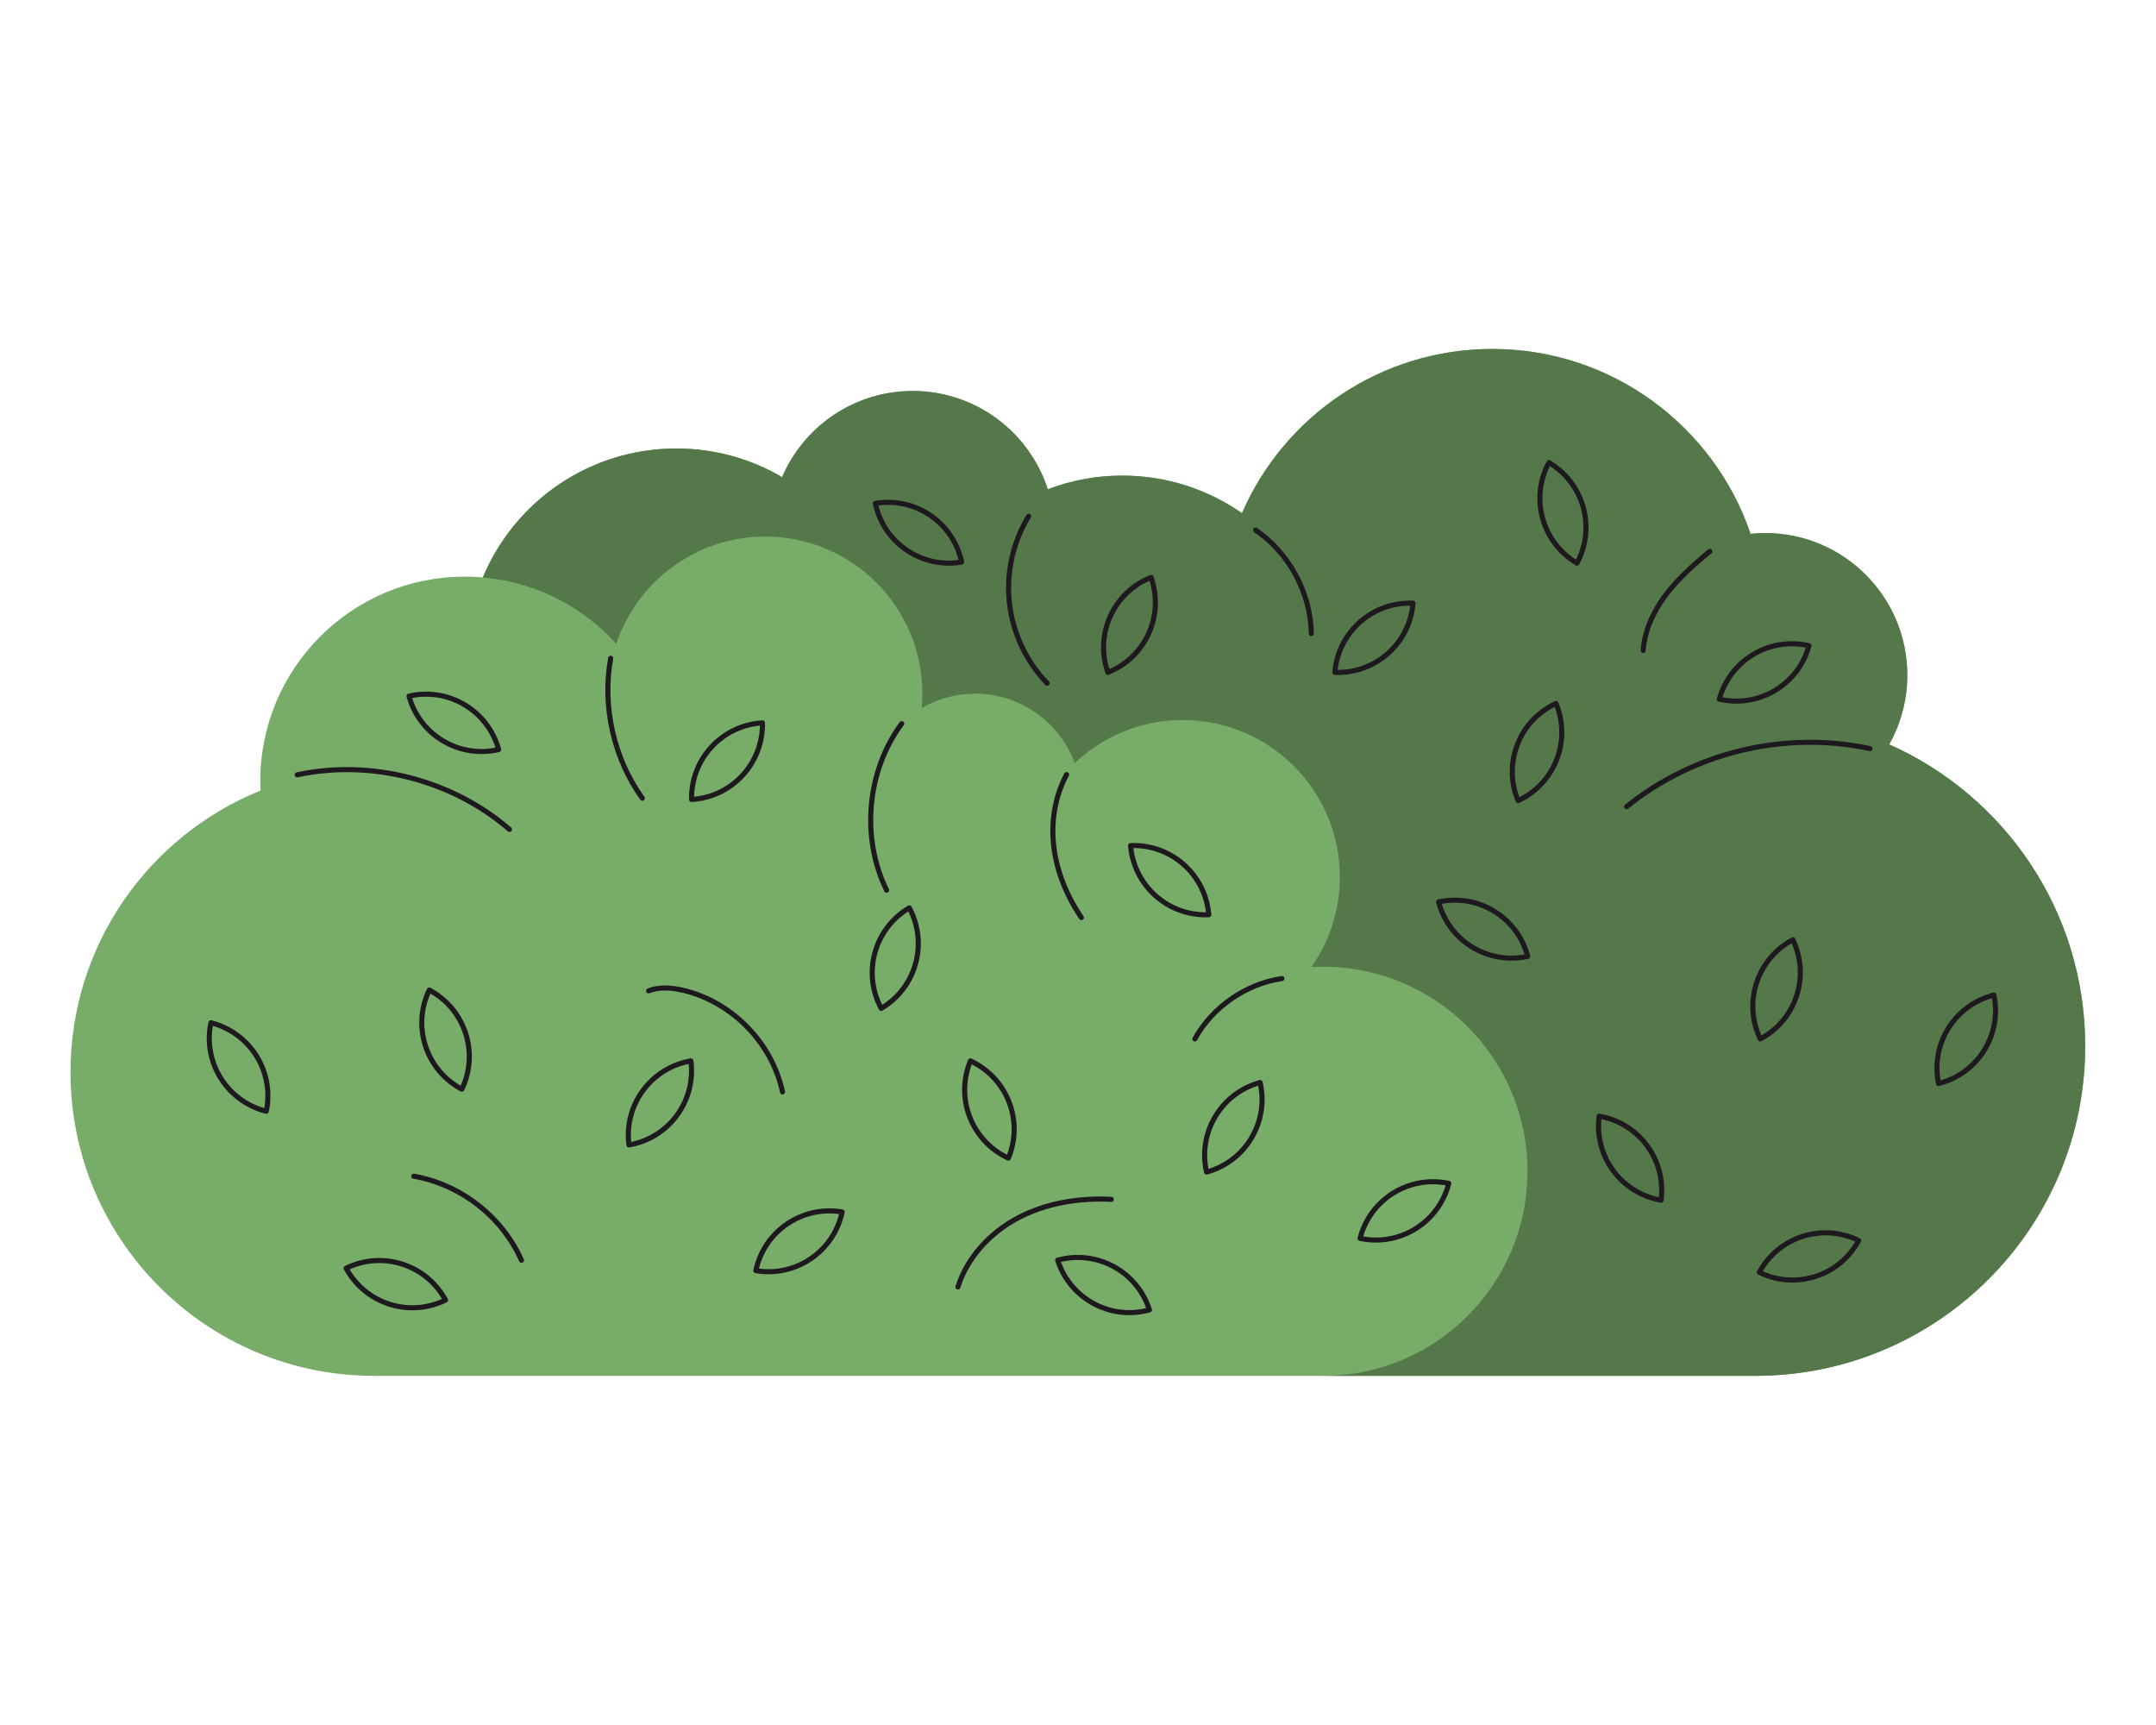 <?xml version="1.0" encoding="utf-8"?>
<!-- Generator: Adobe Illustrator 27.5.0, SVG Export Plug-In . SVG Version: 6.00 Build 0)  -->
<svg version="1.1" id="Capa_1" xmlns="http://www.w3.org/2000/svg" xmlns:xlink="http://www.w3.org/1999/xlink" x="0px" y="0px"
	 viewBox="0 0 2372 1898" style="enable-background:new 0 0 2372 1898;" xml:space="preserve">
<path style="fill:#78AC69;" d="M2078.514,818.889c12.612-22.545,19.87-48.49,19.87-76.161c0-86.332-69.986-156.318-156.32-156.318
	c-5.427,0-10.789,0.281-16.076,0.821c-40.317-118.259-152.275-203.355-284.18-203.355c-123.293,0-229.177,74.34-275.411,180.616
	c-37.338-26.019-82.7-41.322-131.66-41.322c-28.87,0-56.476,5.351-81.945,15.04c-20.328-62.729-79.163-108.12-148.664-108.12
	c-64.467,0-119.787,39.042-143.69,94.756c-34.157-20.001-73.886-31.516-116.327-31.516c-95.904,0-178.133,58.546-212.902,141.846
	c-6.54-0.572-13.157-0.868-19.845-0.868c-124.272,0-225.014,100.742-225.014,225.014c0,3.472,0.106,6.919,0.262,10.353
	c-122.537,49.498-209.038,169.498-209.038,309.771c0,184.486,149.556,334.041,334.042,334.041h571.958h471.924h475.71
	c200.439,0,362.925-162.487,362.925-362.926C2294.133,1002.588,2205.526,875.386,2078.514,818.889z"/>
<path style="fill:#55784B;" d="M2078.514,818.889c12.612-22.545,19.87-48.49,19.87-76.161c0-86.332-69.986-156.318-156.32-156.318
	c-5.427,0-10.789,0.281-16.076,0.821c-40.317-118.259-152.275-203.355-284.18-203.355c-123.293,0-229.177,74.34-275.411,180.616
	c-37.338-26.019-82.7-41.322-131.66-41.322c-28.87,0-56.476,5.351-81.945,15.04c-20.328-62.729-79.163-108.12-148.664-108.12
	c-64.467,0-119.787,39.042-143.69,94.756c-34.157-20.001-73.886-31.516-116.327-31.516c-95.904,0-178.133,58.546-212.902,141.846
	c58.086,5.077,109.844,32.22,146.846,73.003c22.942-68.535,87.616-117.946,163.872-117.946c95.446,0,172.821,77.375,172.821,172.821
	c0,5.366-0.279,10.666-0.759,15.908c17.285-10.054,37.315-15.908,58.752-15.908c50.333,0,93.125,31.803,109.703,76.363
	c30.972-29.337,72.764-47.366,118.791-47.366c95.447,0,172.821,77.374,172.821,172.82c0,36.82-11.551,70.924-31.176,98.961
	c4.178-0.231,8.381-0.372,12.617-0.372c124.272,0,225.015,100.742,225.015,225.014c0,124.273-100.743,225.014-225.015,225.014
	h475.71c200.439,0,362.925-162.487,362.925-362.926C2294.133,1002.588,2205.526,875.386,2078.514,818.889z"/>
<path style="fill:#1D191E;" d="M292.954,1225.259l-0.684-0.088c-21.612-5.463-39.993-18.825-51.762-37.629
	c-11.771-18.814-15.756-41.191-11.224-63.007c0.156-0.746,0.607-1.394,1.253-1.798c0.646-0.398,1.425-0.534,2.162-0.338
	c21.609,5.458,39.991,18.825,51.762,37.629c11.772,18.815,15.756,41.192,11.224,63.007c-0.155,0.746-0.607,1.395-1.253,1.798
	C293.986,1225.111,293.471,1225.259,292.954,1225.259z M234.196,1128.582c-3.317,19.474,0.561,39.247,11.041,55.997
	c10.478,16.745,26.569,28.876,45.538,34.41c3.318-19.474-0.561-39.247-11.041-55.997
	C269.253,1146.247,253.163,1134.111,234.196,1128.582z"/>
<path style="fill:#1D191E;" d="M453.7,1441.419c-8.775,0-17.573-1.357-26.122-4.091c-21.135-6.771-38.623-21.288-49.242-40.875
	c-0.362-0.67-0.436-1.455-0.204-2.179c0.232-0.724,0.749-1.323,1.432-1.655c20.026-9.778,42.692-11.439,63.825-4.679
	c21.13,6.771,38.617,21.287,49.242,40.881c0.363,0.67,0.436,1.455,0.204,2.179c-0.231,0.725-0.749,1.324-1.432,1.656
	C479.482,1438.477,466.618,1441.419,453.7,1441.419z M384.701,1396.376c10.031,17.012,25.76,29.611,44.577,35.635
	c18.823,6.03,38.942,4.902,56.988-3.116c-10.036-17.017-25.762-29.616-44.577-35.641
	C422.869,1387.225,402.75,1388.352,384.701,1396.376z"/>
<path style="fill:#1D191E;" d="M508.109,1201.002l-1.31-0.327c-19.676-10.475-34.325-27.851-41.251-48.932
	s-5.439-43.757,4.186-63.858c0.33-0.686,0.924-1.209,1.646-1.444c0.727-0.245,1.512-0.174,2.182,0.186
	c19.672,10.469,34.32,27.845,41.249,48.926c6.926,21.081,5.442,43.758-4.183,63.863c-0.33,0.686-0.923,1.209-1.645,1.443
	L508.109,1201.002z M473.533,1092.99c-7.885,18.117-8.854,38.244-2.685,57.01c6.166,18.771,18.885,34.404,35.978,44.313
	c7.885-18.117,8.852-38.25,2.683-57.016C503.343,1118.526,490.624,1102.898,473.533,1092.99z"/>
<path style="fill:#1D191E;" d="M529.754,829.516c-15.293,0-30.346-4.096-43.727-12.066c-19.059-11.357-32.827-29.442-38.762-50.925
	c-0.201-0.73-0.098-1.514,0.292-2.168c0.389-0.654,1.029-1.117,1.77-1.291c21.701-5.011,44.171-1.519,63.236,9.832
	c19.062,11.358,32.827,29.442,38.762,50.926c0.201,0.73,0.098,1.514-0.292,2.168c-0.389,0.654-1.029,1.117-1.77,1.291
	C542.792,828.775,536.249,829.516,529.754,829.516z M453.482,767.887c5.946,18.837,18.428,34.661,35.399,44.771
	c16.976,10.11,36.825,13.547,56.225,9.805c-5.943-18.837-18.425-34.655-35.398-44.77
	C492.735,767.576,472.871,764.128,453.482,767.887z"/>
<path style="fill:#1D191E;" d="M969.509,1112.099l-0.749-0.104c-0.733-0.201-1.351-0.697-1.711-1.367
	c-10.527-19.643-13.038-42.226-7.073-63.606c5.964-21.37,19.811-39.394,38.985-50.746c0.659-0.387,1.441-0.496,2.171-0.283
	c0.732,0.202,1.351,0.697,1.71,1.367c10.527,19.643,13.041,42.232,7.076,63.607c-5.964,21.369-19.812,39.388-38.988,50.746
	L969.509,1112.099z M965.348,1048.525L965.348,1048.525c-5.311,19.032-3.432,39.094,5.264,56.831
	c16.628-10.671,28.625-26.86,33.936-45.893c5.308-19.032,3.429-39.094-5.267-56.83
	C982.659,1013.303,970.661,1029.493,965.348,1048.525z"/>
<path style="fill:#1D191E;" d="M845.559,1401.757c-4.807,0-9.647-0.403-14.476-1.214c-0.752-0.125-1.416-0.555-1.844-1.182
	c-0.428-0.632-0.58-1.406-0.422-2.152c4.641-21.794,17.303-40.668,35.654-53.142c18.357-12.479,40.568-17.311,62.539-13.591
	c0.749,0.125,1.413,0.556,1.841,1.182c0.428,0.631,0.58,1.405,0.422,2.151c-4.646,21.8-17.308,40.674-35.655,53.137
	C879.304,1396.681,862.636,1401.757,845.559,1401.757z M834.943,1395.482c19.618,2.604,39.209-2.037,55.539-13.144
	c16.339-11.101,27.854-27.639,32.664-46.802c-19.564-2.582-39.193,2.037-55.537,13.138
	C851.265,1359.787,839.75,1376.325,834.943,1395.482z"/>
<path style="fill:#1D191E;" d="M691.987,1262.305c-0.591,0-1.171-0.191-1.653-0.545c-0.613-0.452-1.016-1.133-1.111-1.885
	c-2.871-22.105,2.797-44.111,15.96-61.978c13.163-17.862,32.506-29.796,54.463-33.598c0.744-0.164,1.514,0.048,2.13,0.501
	c0.612,0.452,1.016,1.133,1.111,1.885c2.87,22.099-2.797,44.106-15.96,61.972c-13.158,17.867-32.501,29.802-54.464,33.604
	L691.987,1262.305z M709.671,1201.209L709.671,1201.209c-11.717,15.906-17.082,35.33-15.247,55
	c19.332-4.075,36.294-14.953,48.014-30.864c11.717-15.906,17.082-35.325,15.247-54.995
	C738.358,1174.426,721.393,1185.303,709.671,1201.209z"/>
<path style="fill:#1D191E;" d="M760.836,882.283c-0.7,0-1.378-0.262-1.893-0.741c-0.558-0.518-0.882-1.237-0.896-1.999
	c-0.392-22.284,7.689-43.528,22.756-59.816c15.064-16.287,35.614-25.994,57.862-27.339c0.771-0.087,1.507,0.218,2.062,0.735
	c0.558,0.518,0.882,1.237,0.896,1.999c0.392,22.284-7.689,43.528-22.756,59.815c-15.061,16.287-35.61,25.994-57.862,27.34
	L760.836,882.283z M836.045,798.189c-19.667,1.901-37.732,10.823-51.146,25.329c-13.417,14.5-20.909,33.206-21.274,52.958
	c19.667-1.901,37.736-10.824,51.147-25.329C828.188,836.646,835.68,817.94,836.045,798.189z M782.851,821.623h0.055H782.851z"/>
<path style="fill:#1D191E;" d="M1109.425,1276.827l-1.174-0.262c-20.217-9.375-35.796-25.923-43.869-46.595
	c-8.067-20.667-7.825-43.392,0.686-63.994c0.289-0.702,0.852-1.253,1.563-1.53c0.7-0.272,1.498-0.256,2.187,0.071
	c20.217,9.375,35.796,25.923,43.866,46.595c8.07,20.667,7.828,43.398-0.683,63.994c-0.289,0.703-0.853,1.253-1.563,1.531
	L1109.425,1276.827z M1069.141,1170.874c-6.88,18.515-6.746,38.664,0.438,57.07c7.188,18.4,20.742,33.315,38.351,42.265
	c6.88-18.515,6.744-38.664-0.441-57.07C1100.304,1194.738,1086.749,1179.824,1069.141,1170.874z"/>
<path style="fill:#1D191E;" d="M1242.497,1446.768c-14.114,0-28.067-3.497-40.729-10.36c-19.506-10.579-33.99-28.092-40.789-49.319
	c-0.231-0.725-0.158-1.509,0.204-2.179c0.363-0.67,0.981-1.16,1.716-1.362c21.489-5.889,44.073-3.307,63.582,7.272
	c19.506,10.578,33.99,28.091,40.786,49.319c0.232,0.725,0.158,1.509-0.204,2.179c-0.363,0.67-0.981,1.16-1.716,1.362
	C1257.806,1445.744,1250.126,1446.768,1242.497,1446.768z M1167.247,1388.194c6.7,18.586,19.811,33.892,37.179,43.311
	c17.371,9.407,37.349,12.049,56.574,7.522c-6.697-18.581-19.809-33.887-37.177-43.305
	C1206.456,1386.309,1186.47,1383.673,1167.247,1388.194z"/>
<path style="fill:#1D191E;" d="M1327.449,1292.172l-1.43-0.398c-0.654-0.387-1.12-1.03-1.288-1.77
	c-4.982-21.723-1.455-44.177,9.927-63.22c11.379-19.043,29.486-32.781,50.98-38.686c0.727-0.191,1.52-0.088,2.168,0.294
	c0.654,0.392,1.119,1.035,1.288,1.776c4.982,21.723,1.458,44.176-9.927,63.219c-11.385,19.043-29.488,32.781-50.98,38.686
	L1327.449,1292.172z M1384.268,1194.313c-18.85,5.921-34.691,18.379-44.822,35.336c-10.135,16.951-13.607,36.801-9.889,56.209
	c18.847-5.915,34.685-18.373,44.822-35.336C1384.516,1233.565,1387.986,1213.716,1384.268,1194.313z M1337.052,1228.216h0.055
	H1337.052z"/>
<path style="fill:#1D191E;" d="M1326.506,1009.137c-21.01,0-41.063-7.555-56.809-21.49h-0.002
	c-16.619-14.702-26.784-35.03-28.62-57.239c-0.063-0.757,0.188-1.509,0.692-2.076c0.504-0.572,1.218-0.909,1.977-0.942
	c22.252-0.828,43.686,6.716,60.306,21.424c16.622,14.697,26.787,35.025,28.622,57.239c0.063,0.758-0.188,1.509-0.692,2.076
	c-0.504,0.572-1.218,0.91-1.977,0.943C1328.835,1009.115,1327.669,1009.137,1326.506,1009.137z M1273.391,983.475
	c14.721,13.019,33.472,20.084,53.118,20.084h0.305c-2.337-19.615-11.66-37.482-26.457-50.566
	c-14.721-13.024-33.472-20.089-53.118-20.089h-0.305C1249.268,952.513,1258.593,970.38,1273.391,983.475z"/>
<path style="fill:#1D191E;" d="M1513.775,1366.928c-6.006,0-12.049-0.632-18.052-1.906c-0.743-0.158-1.389-0.615-1.792-1.258
	c-0.4-0.648-0.517-1.432-0.329-2.168c5.558-21.582,19.011-39.901,37.874-51.585c18.866-11.684,41.26-15.557,63.057-10.927
	c0.744,0.158,1.392,0.616,1.792,1.258c0.401,0.648,0.518,1.432,0.33,2.168c-5.559,21.581-19.011,39.9-37.875,51.579
	C1545.109,1362.554,1529.582,1366.928,1513.775,1366.928z M1499.794,1360.131c19.46,3.394,39.252-0.376,56.049-10.78
	c16.796-10.398,29.001-26.435,34.616-45.375c-19.455-3.41-39.25,0.37-56.048,10.774
	C1517.614,1325.154,1505.408,1341.19,1499.794,1360.131z"/>
<path style="fill:#1D191E;" d="M560.497,915.173c-0.648,0-1.299-0.224-1.827-0.681c-62.155-53.872-150.721-76.637-231.162-59.418
	c-1.512,0.283-2.988-0.638-3.309-2.146c-0.324-1.503,0.637-2.985,2.144-3.312c82.097-17.567,172.528,5.665,235.983,60.66
	c1.162,1.008,1.288,2.773,0.28,3.933C562.052,914.846,561.277,915.173,560.497,915.173z"/>
<path style="fill:#1D191E;" d="M706.7,880.888c-0.866,0-1.719-0.403-2.266-1.16c-31.855-44.172-45.056-102.532-35.314-156.122
	c0.276-1.514,1.73-2.494,3.241-2.244c1.517,0.278,2.522,1.726,2.244,3.246c-9.472,52.119,3.37,108.889,34.355,151.862
	c0.899,1.247,0.619,2.99-0.632,3.889C707.836,880.719,707.263,880.888,706.7,880.888z"/>
<path style="fill:#1D191E;" d="M975.474,982.124c-1.03,0-2.021-0.572-2.506-1.558c-28.905-58.748-22.138-133.565,16.845-186.173
	c0.92-1.232,2.661-1.498,3.903-0.578c1.237,0.915,1.495,2.664,0.58,3.901c-37.771,50.974-44.332,123.465-16.323,180.388
	c0.678,1.383,0.112,3.056-1.272,3.731L975.474,982.124z"/>
<path style="fill:#1D191E;" d="M1314.522,1145.703l-1.345-0.349c-1.348-0.741-1.839-2.44-1.095-3.786
	c19.798-35.892,57.285-61.896,97.829-67.872c1.514-0.191,2.941,0.833,3.164,2.353c0.224,1.525-0.828,2.941-2.353,3.17
	c-38.855,5.72-74.782,30.641-93.754,65.04C1316.458,1145.179,1315.506,1145.703,1314.522,1145.703z"/>
<path style="fill:#1D191E;" d="M1189.771,1012.203c-0.893,0-1.767-0.425-2.307-1.22c-16.687-24.507-27.302-51.443-30.7-77.894
	c-3.745-29.175,1.315-58.416,14.25-82.339c0.735-1.351,2.418-1.857,3.78-1.122c1.357,0.73,1.86,2.424,1.127,3.78
	c-12.384,22.9-17.224,50.947-13.623,78.973c3.284,25.585,13.582,51.678,29.774,75.465c0.869,1.274,0.539,3.007-0.735,3.873
	C1190.858,1012.045,1190.31,1012.203,1189.771,1012.203z"/>
<path style="fill:#1D191E;" d="M573.759,1389.218c-1.07,0-2.09-0.616-2.553-1.656c-20.974-47.184-65.6-82.018-116.465-90.913
	c-1.517-0.262-2.533-1.71-2.269-3.225c0.264-1.52,1.716-2.571,3.227-2.266c52.674,9.206,98.886,45.282,120.606,94.138
	c0.624,1.405-0.008,3.056-1.416,3.682L573.759,1389.218z"/>
<path style="fill:#1D191E;" d="M860.92,1203.987c-1.288,0-2.446-0.899-2.724-2.206c-11.218-52.587-53.835-96.551-106.048-109.401
	c-15.274-3.753-27.565-3.688-37.583,0.185c-1.443,0.567-3.05-0.152-3.609-1.591c-0.556-1.438,0.158-3.05,1.594-3.606
	c11.123-4.319,24.512-4.445,40.933-0.403c54.243,13.346,98.515,59.02,110.166,113.65c0.322,1.509-0.637,2.99-2.143,3.312
	L860.92,1203.987z"/>
<path style="fill:#1D191E;" d="M1053.873,1418.53l-0.842-0.131c-1.468-0.463-2.282-2.031-1.817-3.502
	c10.255-32.367,35.279-60.867,68.656-78.194c29.05-15.089,64.625-22.089,102.883-20.16c1.539,0.076,2.724,1.383,2.647,2.92
	c-0.076,1.536-1.356,2.887-2.925,2.647c-37.288-1.83-71.862,4.908-100.035,19.539c-32.075,16.652-56.1,43.964-65.911,74.936
	C1056.155,1417.772,1055.057,1418.53,1053.873,1418.53z"/>
<path style="fill:#1D191E;" d="M2132.772,1194.776c-0.518,0-1.032-0.147-1.479-0.424c-0.646-0.403-1.098-1.051-1.253-1.798
	c-4.535-21.816-0.551-44.193,11.224-63.007c11.771-18.804,30.155-32.171,51.762-37.629c0.738-0.196,1.52-0.065,2.162,0.338
	c0.646,0.403,1.098,1.051,1.253,1.798c4.532,21.821,0.547,44.193-11.224,63.007c-11.771,18.804-30.153,32.171-51.761,37.629
	L2132.772,1194.776z M2191.531,1098.1c-18.967,5.529-35.055,17.66-45.539,34.41c-10.483,16.75-14.361,36.524-11.041,55.997
	c18.967-5.529,35.058-17.665,45.539-34.41C2190.969,1137.352,2194.848,1117.573,2191.531,1098.1z"/>
<path style="fill:#1D191E;" d="M1972.028,1410.941c-12.918,0-25.778-2.947-37.705-8.77c-0.684-0.333-1.201-0.932-1.433-1.656
	c-0.231-0.725-0.158-1.509,0.205-2.179c10.622-19.594,28.107-34.111,49.242-40.881c21.124-6.765,43.793-5.099,63.825,4.679
	c0.683,0.332,1.201,0.932,1.432,1.656c0.232,0.724,0.158,1.509-0.204,2.179c-10.625,19.594-28.113,34.11-49.242,40.876
	C1989.601,1409.58,1980.801,1410.941,1972.028,1410.941z M1939.46,1398.413c18.052,8.018,38.171,9.141,56.988,3.116
	c18.812-6.019,34.54-18.619,44.577-35.635c-18.047-8.013-38.166-9.157-56.988-3.121
	C1965.219,1368.797,1949.494,1381.396,1939.46,1398.413z"/>
<path style="fill:#1D191E;" d="M1936.625,1145.703l-0.872-0.142c-0.722-0.234-1.315-0.757-1.645-1.443
	c-9.625-20.106-11.109-42.788-4.183-63.857c6.926-21.081,21.576-38.457,41.249-48.932c0.67-0.365,1.465-0.431,2.182-0.185
	c0.722,0.234,1.316,0.757,1.645,1.444c9.625,20.1,11.112,42.782,4.186,63.863c-6.929,21.08-21.576,38.457-41.251,48.927
	L1936.625,1145.703z M1971.201,1037.696c-17.091,9.903-29.809,25.536-35.976,44.307c-6.169,18.76-5.199,38.887,2.682,57.005
	c17.094-9.903,29.81-25.531,35.979-44.302C1980.052,1075.935,1979.085,1055.808,1971.201,1037.696z"/>
<path style="fill:#1D191E;" d="M1910.437,774.064c-6.493,0-13.032-0.741-19.503-2.233c-0.741-0.168-1.381-0.637-1.77-1.291
	s-0.493-1.438-0.292-2.168c5.932-21.484,19.697-39.568,38.762-50.926c19.058-11.352,41.51-14.849,63.234-9.837
	c0.741,0.168,1.381,0.637,1.771,1.291c0.389,0.654,0.493,1.438,0.291,2.168c-5.932,21.489-19.697,39.574-38.759,50.926
	C1940.792,769.962,1925.736,774.058,1910.437,774.064z M1895.09,767.01c19.4,3.747,39.258,0.299,56.226-9.81
	c16.973-10.11,29.455-25.929,35.396-44.771c-19.401-3.748-39.255-0.3-56.223,9.81C1913.512,732.349,1901.03,748.168,1895.09,767.01z
	 M1929.061,719.843h0.055H1929.061z"/>
<path style="fill:#1D191E;" d="M1734.962,622.278l-1.422-0.386c-19.177-11.358-33.023-29.382-38.986-50.752
	c-5.964-21.369-3.451-43.958,7.076-63.607c0.359-0.67,0.978-1.166,1.71-1.367c0.73-0.207,1.514-0.098,2.171,0.283
	c19.179,11.363,33.023,29.387,38.985,50.751c5.965,21.375,3.451,43.959-7.076,63.607c-0.36,0.67-0.978,1.166-1.711,1.368
	L1734.962,622.278z M1705.193,512.812c-8.696,17.736-10.576,37.798-5.267,56.825c5.311,19.032,17.308,35.227,33.933,45.898
	c8.696-17.741,10.576-37.803,5.267-56.83C1733.818,539.677,1721.821,523.489,1705.193,512.812z"/>
<path style="fill:#1D191E;" d="M1043.988,622.284c-17.077,0-33.745-5.077-48.063-14.811c-18.349-12.468-31.011-31.338-35.652-53.137
	c-0.158-0.746-0.006-1.52,0.422-2.151c0.427-0.626,1.092-1.057,1.841-1.182c21.982-3.71,44.179,1.117,62.539,13.591
	c18.349,12.474,31.01,31.348,35.654,53.143c0.158,0.746,0.005,1.519-0.422,2.151c-0.428,0.626-1.092,1.056-1.844,1.182
	C1053.635,621.88,1048.796,622.284,1043.988,622.284z M966.399,556.062c4.81,19.163,16.325,35.695,32.664,46.802
	c16.333,11.102,35.957,15.726,55.539,13.144c-4.807-19.158-16.322-35.695-32.664-46.808
	C1005.591,558.099,985.973,553.475,966.399,556.062z"/>
<path style="fill:#1D191E;" d="M1827.49,1323.062l-0.476-0.044c-21.96-3.802-41.3-15.737-54.461-33.598
	c-13.163-17.867-18.831-39.879-15.96-61.978c0.095-0.752,0.498-1.433,1.111-1.885c0.61-0.452,1.381-0.659,2.13-0.501
	c21.958,3.802,41.3,15.742,54.461,33.603c13.163,17.867,18.831,39.874,15.96,61.973c-0.095,0.752-0.498,1.432-1.111,1.885
	C1828.662,1322.872,1828.082,1323.062,1827.49,1323.062z M1761.795,1231.109c-1.836,19.67,3.53,39.094,15.247,55
	c11.72,15.906,28.682,26.784,48.011,30.859c1.836-19.67-3.53-39.089-15.247-54.995
	C1798.087,1246.061,1781.124,1235.183,1761.795,1231.109z"/>
<path style="fill:#1D191E;" d="M1662.777,1056.788c-15.62,0.006-30.973-4.265-44.545-12.555
	c-18.934-11.565-32.498-29.802-38.193-51.351c-0.193-0.735-0.079-1.519,0.316-2.168c0.398-0.648,1.04-1.106,1.784-1.269
	c21.783-4.766,44.193-1.024,63.125,10.54c18.931,11.565,32.495,29.796,38.19,51.345c0.194,0.736,0.079,1.52-0.316,2.168
	c-0.397,0.648-1.04,1.106-1.784,1.269C1675.185,1056.124,1668.958,1056.788,1662.777,1056.788z M1586.241,994.309
	c5.733,18.907,18.038,34.867,34.9,45.163c16.862,10.295,36.67,13.971,56.112,10.431c-5.736-18.907-18.038-34.862-34.898-45.157
	C1625.498,994.445,1605.687,990.79,1586.241,994.309z"/>
<path style="fill:#1D191E;" d="M1670.141,883.585l-1.014-0.191c-0.711-0.278-1.275-0.828-1.563-1.531
	c-8.511-20.601-8.753-43.327-0.683-63.994c8.07-20.672,23.649-37.22,43.866-46.595c0.687-0.327,1.482-0.343,2.187-0.071
	c0.711,0.278,1.275,0.828,1.563,1.531c8.511,20.601,8.753,43.327,0.684,63.994c-8.07,20.672-23.649,37.22-43.866,46.595
	L1670.141,883.585z M1710.425,777.632c-17.608,8.95-31.163,23.864-38.348,42.264c-7.187,18.406-7.324,38.555-0.441,57.07
	c17.608-8.95,31.163-23.865,38.348-42.265C1717.172,816.296,1717.308,796.146,1710.425,777.632z"/>
<path style="fill:#1D191E;" d="M1218.854,742.508l-1.155-0.25c-0.692-0.316-1.225-0.899-1.476-1.618
	c-7.378-21.031-6.384-43.741,2.797-63.933c9.181-20.198,25.634-35.875,46.331-44.138c0.705-0.288,1.495-0.267,2.189,0.049
	c0.692,0.316,1.226,0.899,1.477,1.613c7.381,21.026,6.387,43.735-2.795,63.939c-9.181,20.193-25.637,35.869-46.333,44.138
	L1218.854,742.508z M1264.686,638.898c-18.068,7.98-32.413,22.132-40.589,40.119c-8.177,17.981-9.405,38.092-3.544,56.961
	c18.071-7.985,32.416-22.138,40.592-40.119C1269.319,677.867,1270.55,657.756,1264.686,638.898z M1221.558,677.861h0.054H1221.558z"
	/>
<path style="fill:#1D191E;" d="M1471.94,742.508c-1.163,0-2.326-0.022-3.497-0.065c-0.76-0.033-1.474-0.37-1.977-0.943
	c-0.504-0.566-0.754-1.318-0.692-2.075c1.839-22.214,12.005-42.543,28.625-57.239c16.614-14.702,37.997-22.306,60.306-21.424
	c0.76,0.033,1.473,0.37,1.977,0.943c0.504,0.566,0.755,1.318,0.692,2.075c-1.838,22.214-12.006,42.543-28.625,57.239
	C1513.006,734.947,1492.95,742.508,1471.94,742.508z M1471.632,736.93h0.305c19.648,0,38.399-7.065,53.115-20.084h0.003
	c14.798-13.095,24.12-30.956,26.46-50.572h-0.305c-19.648,0-38.4,7.065-53.116,20.084
	C1483.295,699.454,1473.972,717.315,1471.632,736.93z"/>
<path style="fill:#1D191E;" d="M1789.524,890.23c-0.814,0-1.62-0.354-2.171-1.035c-0.969-1.198-0.784-2.952,0.414-3.922
	c74.955-60.611,175.971-84.693,270.215-64.489c1.506,0.327,2.465,1.808,2.141,3.312c-0.321,1.509-1.792,2.446-3.312,2.146
	c-92.62-19.888-191.879,3.813-265.536,63.367C1790.758,890.029,1790.139,890.23,1789.524,890.23z"/>
<path style="fill:#1D191E;" d="M1807.797,718.345l-0.202-0.006c-1.536-0.109-2.691-1.443-2.582-2.98
	c1.489-20.988,10.426-42.826,25.844-63.149c14.296-18.858,32.511-34.567,48.46-47.81c1.185-0.986,2.942-0.817,3.927,0.365
	c0.983,1.182,0.82,2.941-0.365,3.927c-15.71,13.046-33.639,28.499-47.578,46.883c-14.762,19.463-23.314,40.271-24.727,60.175
	C1810.471,717.222,1809.248,718.345,1807.797,718.345z"/>
<path style="fill:#1D191E;" d="M1442.678,699.71c-1.52,0-2.762-1.214-2.789-2.74c-0.752-43.958-23.752-86.702-60.026-111.553
	c-1.269-0.866-1.593-2.604-0.724-3.873c0.871-1.27,2.606-1.607,3.878-0.725c37.738,25.847,61.667,70.317,62.449,116.052
	c0.027,1.541-1.202,2.811-2.74,2.838H1442.678z"/>
<path style="fill:#1D191E;" d="M1152.02,754.34c-0.73,0-1.46-0.283-2.008-0.85c-23.515-24.37-38.517-56.323-42.245-89.976
	c-3.729-33.653,3.913-68.117,21.522-97.042c0.798-1.318,2.517-1.743,3.832-0.932c1.318,0.801,1.735,2.517,0.934,3.83
	c-16.971,27.878-24.338,61.095-20.743,93.533c3.593,32.433,18.052,63.226,40.715,86.708c1.07,1.111,1.038,2.876-0.071,3.944
	C1153.414,754.078,1152.717,754.34,1152.02,754.34z"/>
</svg>

